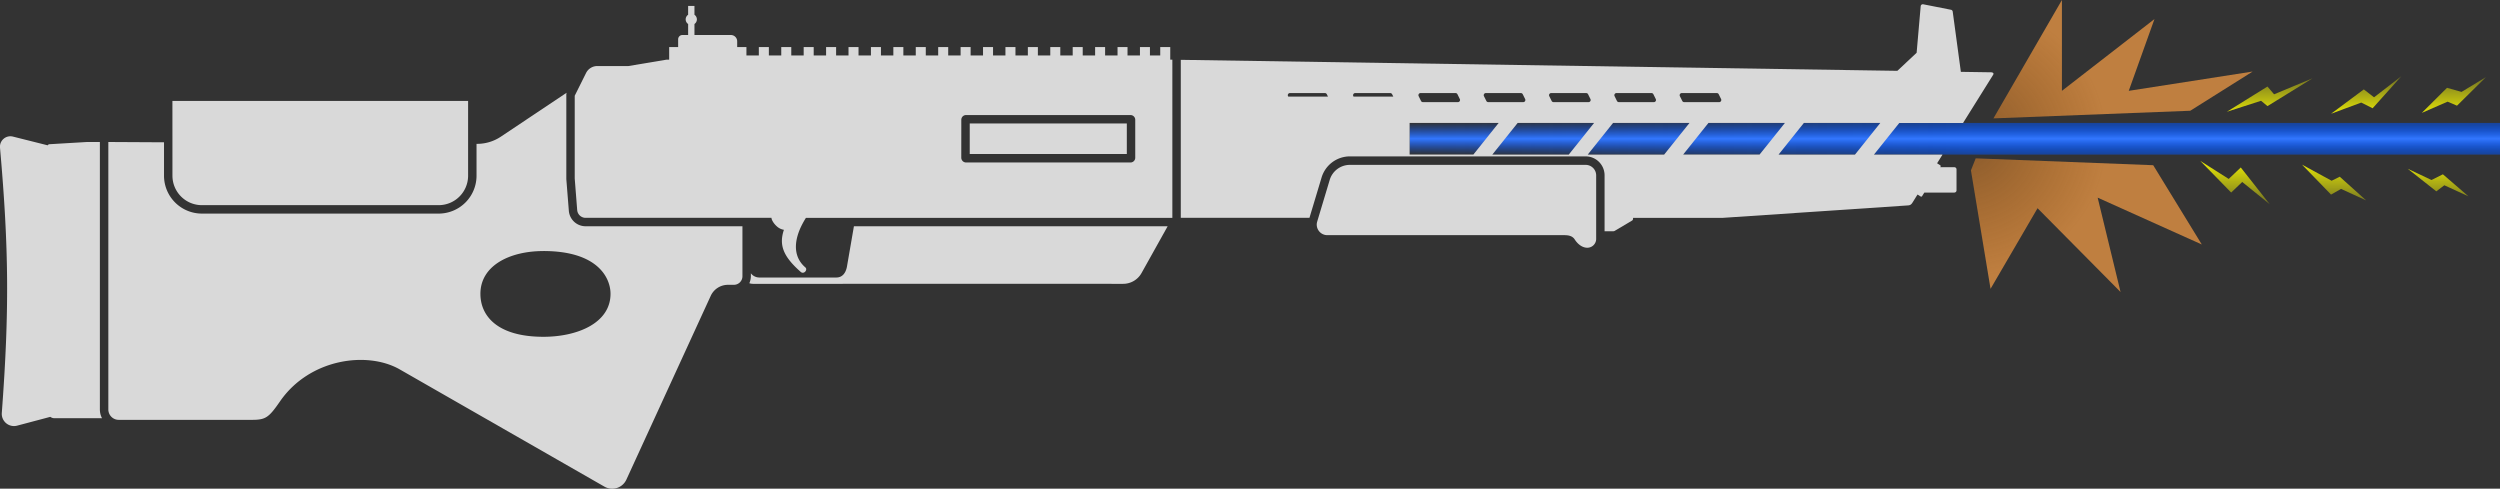 <svg xmlns="http://www.w3.org/2000/svg" width="81.852" height="16" fill="none"><rect width="100%" height="100%" fill="#333333" stroke="none"/><path fill="url(#a)" d="M46.151 4.025h35.701v1.036H46.151z" style="fill:url(#a)"/><path fill="url(#b)" d="M46.151 4.025h35.701v1.036H46.151z" style="fill:url(#b)"/><path fill="url(#c)" d="M65.267 3.876 67.509 0v2.974l3.03-2.35-.842 2.35 4.057-.632-2.043 1.284z" style="fill:url(#c)"/><path fill="url(#d)" d="m64.686 5.184-.156.394.642 3.879 1.539-2.64 2.718 2.744-.75-3.09 3.41 1.534-1.591-2.596z" style="fill:url(#d)"/><path fill="url(#e)" d="m77.393 2.927-1.073.798.989-.367.372.187.94-1.048-.893.689z" style="fill:url(#e)"/><path fill="url(#f)" d="m72.908 3.66 1.331-.827.216.254 1.261-.524-1.477.911-.21-.175z" style="fill:url(#f)"/><path fill="url(#g)" d="m72.037 5.266 1.013 1.038.362-.346.9.728-.947-1.203-.395.376z" style="fill:url(#g)"/><path fill="url(#h)" d="m78.829 5.524.938.741.262-.199.79.362-.837-.721-.373.187z" style="fill:url(#h)"/><path fill="url(#i)" d="m76.339 5.918-.969-.528.95.981.328-.186.822.377-.864-.776z" style="fill:url(#i)"/><path fill="url(#j)" d="m79.291 3.697.845-.369.308.132.947-.935-.798.484-.476-.134z" style="fill:url(#j)"/><path fill="#d9d9d9" fill-rule="evenodd" d="M62.885.202a.07.07 0 0 1 .082-.062l.911.18a.07.07 0 0 1 .055.058l.267 1.974.976.015h.018l.01.001.006.001q.03.005.045.018.026.023 0 .066l-.983 1.573h-2.088l-.829 1.035H63.6l-.178.285.102.064.003.002.002.002.007.01a.04.04 0 0 1-.001.034l-.01.017h.463a.07.07 0 0 1 .07.07v.69a.07.07 0 0 1-.04.062l-.005.002-.003.001h-.001L64 6.303l-.014.002h-.982l-.073.117a.03.03 0 0 1-.018.014l-.004.002h-.014l-.006-.002-.002-.001-.004-.002-.102-.064-.172.276c-.041.06-.078.075-.136.08l-6.074.408h-2.932v.03a.07.07 0 0 1-.034.06l-.57.338a.1.1 0 0 1-.036.01h-.292V5.742a.62.62 0 0 0-.62-.622h-7.72a.97.97 0 0 0-.925.69l-.397 1.321H38.66V1.959l23.461.36.631-.591zM59.06 4.026h2.502l-.828 1.035h-2.502zm-.621 0L57.61 5.06h-2.502l.828-1.035zm-3.124 0-.829 1.035h-2.502l.828-1.035zm-3.124 0-.828 1.035H48.86l.829-1.035zm-3.124 0L48.24 5.06h-2.088V4.026zm-6.897-.88a.07.07 0 0 1 .062-.099h1.147a.07.07 0 0 1 .062.038l.038.078h-1.301zm3.448.017h-1.302l-.008-.016a.07.07 0 0 1 .062-.1h1.148a.07.07 0 0 1 .061.038zm.89-.116a.07.07 0 0 0-.061.1l.078.158a.07.07 0 0 0 .062.039h1.147a.07.07 0 0 0 .062-.1l-.078-.159a.07.07 0 0 0-.062-.038zm2.14 0a.07.07 0 0 0-.063.1l.079.158a.07.07 0 0 0 .061.039h1.148a.07.07 0 0 0 .055-.028.07.07 0 0 0 .007-.072l-.079-.159a.07.07 0 0 0-.062-.038zm2.137 0a.07.07 0 0 0-.061.1l.078.158a.07.07 0 0 0 .062.039h1.147l.015-.002a.07.07 0 0 0 .047-.098l-.078-.159a.07.07 0 0 0-.043-.035l-.02-.003zm2.139 0a.07.07 0 0 0-.062.1l.078.158.01.015a.07.07 0 0 0 .052.024h1.148a.07.07 0 0 0 .062-.1l-.079-.159a.07.07 0 0 0-.062-.038zm2.138 0a.07.07 0 0 0-.062.1l.079.158a.07.07 0 0 0 .062.039h1.147a.07.07 0 0 0 .062-.1l-.078-.159a.07.07 0 0 0-.062-.038z" clip-rule="evenodd"/><path fill="#d9d9d9" d="M43.126 7.255c-.067.221.1.444.33.444h7.727c.116 0 .284 0 .374.14.103.161.253.272.413.272s.29-.13.29-.289v-2.08a.345.345 0 0 0-.345-.344h-7.719a.69.69 0 0 0-.66.492zM31.75 4.043h5.143v1H31.75z"/><path fill="#d9d9d9" fill-rule="evenodd" d="M38.315 1.954V1.54h-.328v.276h-.337V1.54h-.327v.276h-.407V1.54h-.327v.276h-.407V1.54h-.327v.276h-.406V1.54h-.328v.276h-.406V1.54h-.328v.276h-.406V1.54h-.328v.276h-.406V1.54h-.328v.276h-.406V1.54h-.328v.276h-.406V1.54h-.328v.276h-.406V1.54h-.328v.276h-.406V1.54h-.328v.276h-.406V1.54h-.328v.276h-.406V1.54h-.328v.276h-.406V1.54h-.328v.276h-.406V1.54h-.328v.276h-.406V1.54h-.328v.276h-.406V1.54h-.328v.276h-.406V1.54h-.328v.276h-.406V1.54h-.303v-.187a.207.207 0 0 0-.207-.207h-1.192v-.36a.184.184 0 0 0 0-.303V.194h-.207v.289a.183.183 0 0 0 0 .303v.36h-.188a.14.14 0 0 0-.139.138v.256h-.294v.414h-.091l-1.243.208h-1.018c-.157 0-.3.089-.37.23l-.37.743v2.71l.081 1.033a.276.276 0 0 0 .275.254h6.085c.002.064.07.185.173.276a.45.45 0 0 0 .235.116c-.17.506-.017.878.55 1.378.106.094.24-.071.151-.148-.388-.333-.382-.83-.134-1.346q.067-.138.154-.276h11.997V1.954zm-6.841 1.968a.154.154 0 0 1 .155-.155h5.385c.086 0 .155.07.155.155v1.243c0 .085-.07.155-.155.155h-5.385a.16.16 0 0 1-.108-.044l-.004-.004-.007-.008-.007-.009a.16.16 0 0 1-.03-.09z" clip-rule="evenodd"/><path fill="#d9d9d9" fill-rule="evenodd" d="m18.557 3.036-.002.002q-.038.022-.075.046l-2.087 1.394a1.4 1.4 0 0 1-.774.232h-.017v1.043a1.24 1.24 0 0 1-1.24 1.24H6.61a1.24 1.24 0 0 1-1.24-1.24V4.659l-1.823-.01v8.758a.34.34 0 0 0 .34.339h4.369c.448 0 .549-.08.915-.609.966-1.395 2.852-1.652 3.918-1.042l6.701 3.838a.51.51 0 0 0 .718-.23l2.761-6.015a.62.62 0 0 1 .567-.363h.19a.28.28 0 0 0 .282-.282V7.408h-5.134a.55.55 0 0 1-.55-.509l-.082-1.033V3.07zm-.764 5.183c1.775 0 2.196.876 2.196 1.401 0 .963-1.095 1.407-2.196 1.407-1.505 0-2.064-.68-2.064-1.407 0-.922.957-1.401 2.064-1.4" clip-rule="evenodd"/><path fill="#d9d9d9" d="m27.728 8.74.23-1.332H38.23l-.855 1.531a.69.69 0 0 1-.602.354l-9.15-.002-.033.002h-2.938a.4.4 0 0 1-.118-.02.6.6 0 0 0 .05-.23v-.095a.35.35 0 0 0 .275.138h2.524c.19 0 .303-.138.345-.346M5.645 3.305h9.681v2.448a.964.964 0 0 1-.964.964H6.61a.964.964 0 0 1-.964-.964zM2.832 4.65h.438v8.756q.001.156.07.286H1.781a.2.2 0 0 1-.09-.019l-.01-.005-.011-.005-.023-.015-1.09.289a.4.4 0 0 1-.498-.417C.306 10.215.294 8.158 0 4.835a.342.342 0 0 1 .423-.363l1.139.286a.07.07 0 0 1 .056-.036z"/><defs><linearGradient id="a" x1="82.817" x2="47.116" y1="5.163" y2="5.163" gradientTransform="translate(-.965 -.62)" gradientUnits="userSpaceOnUse"><stop offset=".484" stop-color="#05F" stop-opacity=".5"/><stop offset="1" stop-color="#05F" stop-opacity="0"/></linearGradient><linearGradient id="b" x1="64.966" x2="64.966" y1="5.681" y2="4.646" gradientTransform="translate(-.965 -.62)" gradientUnits="userSpaceOnUse"><stop stop-color="#05F" stop-opacity="0"/><stop offset=".5" stop-color="#37F"/><stop offset="1" stop-color="#05F" stop-opacity="0"/></linearGradient><linearGradient id="e" x1="77.679" x2="77.679" y1="3.117" y2="7.306" gradientTransform="translate(-.965 -.62)" gradientUnits="userSpaceOnUse"><stop offset="0" stop-color="#FF0" stop-opacity=".3"/><stop offset=".365" stop-color="#FF0"/><stop offset=".612" stop-color="#FF0"/><stop offset="1" stop-color="#FF0" stop-opacity=".3"/></linearGradient><linearGradient id="f" x1="77.679" x2="77.679" y1="3.117" y2="7.306" gradientTransform="translate(-.965 -.62)" gradientUnits="userSpaceOnUse"><stop offset="0" stop-color="#FF0" stop-opacity=".3"/><stop offset=".365" stop-color="#FF0"/><stop offset=".612" stop-color="#FF0"/><stop offset="1" stop-color="#FF0" stop-opacity=".3"/></linearGradient><linearGradient id="g" x1="77.679" x2="77.679" y1="3.117" y2="7.306" gradientTransform="translate(-.965 -.62)" gradientUnits="userSpaceOnUse"><stop offset="0" stop-color="#FF0" stop-opacity=".3"/><stop offset=".365" stop-color="#FF0"/><stop offset=".612" stop-color="#FF0"/><stop offset="1" stop-color="#FF0" stop-opacity=".3"/></linearGradient><linearGradient id="h" x1="77.679" x2="77.679" y1="3.117" y2="7.306" gradientTransform="translate(-.965 -.62)" gradientUnits="userSpaceOnUse"><stop offset="0" stop-color="#FF0" stop-opacity=".3"/><stop offset=".365" stop-color="#FF0"/><stop offset=".612" stop-color="#FF0"/><stop offset="1" stop-color="#FF0" stop-opacity=".3"/></linearGradient><linearGradient id="i" x1="77.679" x2="77.679" y1="3.117" y2="7.306" gradientTransform="translate(-.965 -.62)" gradientUnits="userSpaceOnUse"><stop offset="0" stop-color="#FF0" stop-opacity=".3"/><stop offset=".365" stop-color="#FF0"/><stop offset=".612" stop-color="#FF0"/><stop offset="1" stop-color="#FF0" stop-opacity=".3"/></linearGradient><linearGradient id="j" x1="77.679" x2="77.679" y1="3.117" y2="7.306" gradientTransform="translate(-.965 -.62)" gradientUnits="userSpaceOnUse"><stop offset="0" stop-color="#FF0" stop-opacity=".3"/><stop offset=".365" stop-color="#FF0"/><stop offset=".612" stop-color="#FF0"/><stop offset="1" stop-color="#FF0" stop-opacity=".3"/></linearGradient><radialGradient id="c" cx="0" cy="0" r="1" gradientTransform="matrix(4.685 0 0 4.52 64.307 4.583)" gradientUnits="userSpaceOnUse"><stop stop-color="#D97F26" stop-opacity=".5"/><stop offset="1" stop-color="#BF7F40"/></radialGradient><radialGradient id="d" cx="0" cy="0" r="1" gradientTransform="matrix(4.685 0 0 4.52 64.307 4.583)" gradientUnits="userSpaceOnUse"><stop stop-color="#D97F26" stop-opacity=".5"/><stop offset="1" stop-color="#BF7F40"/></radialGradient></defs></svg>